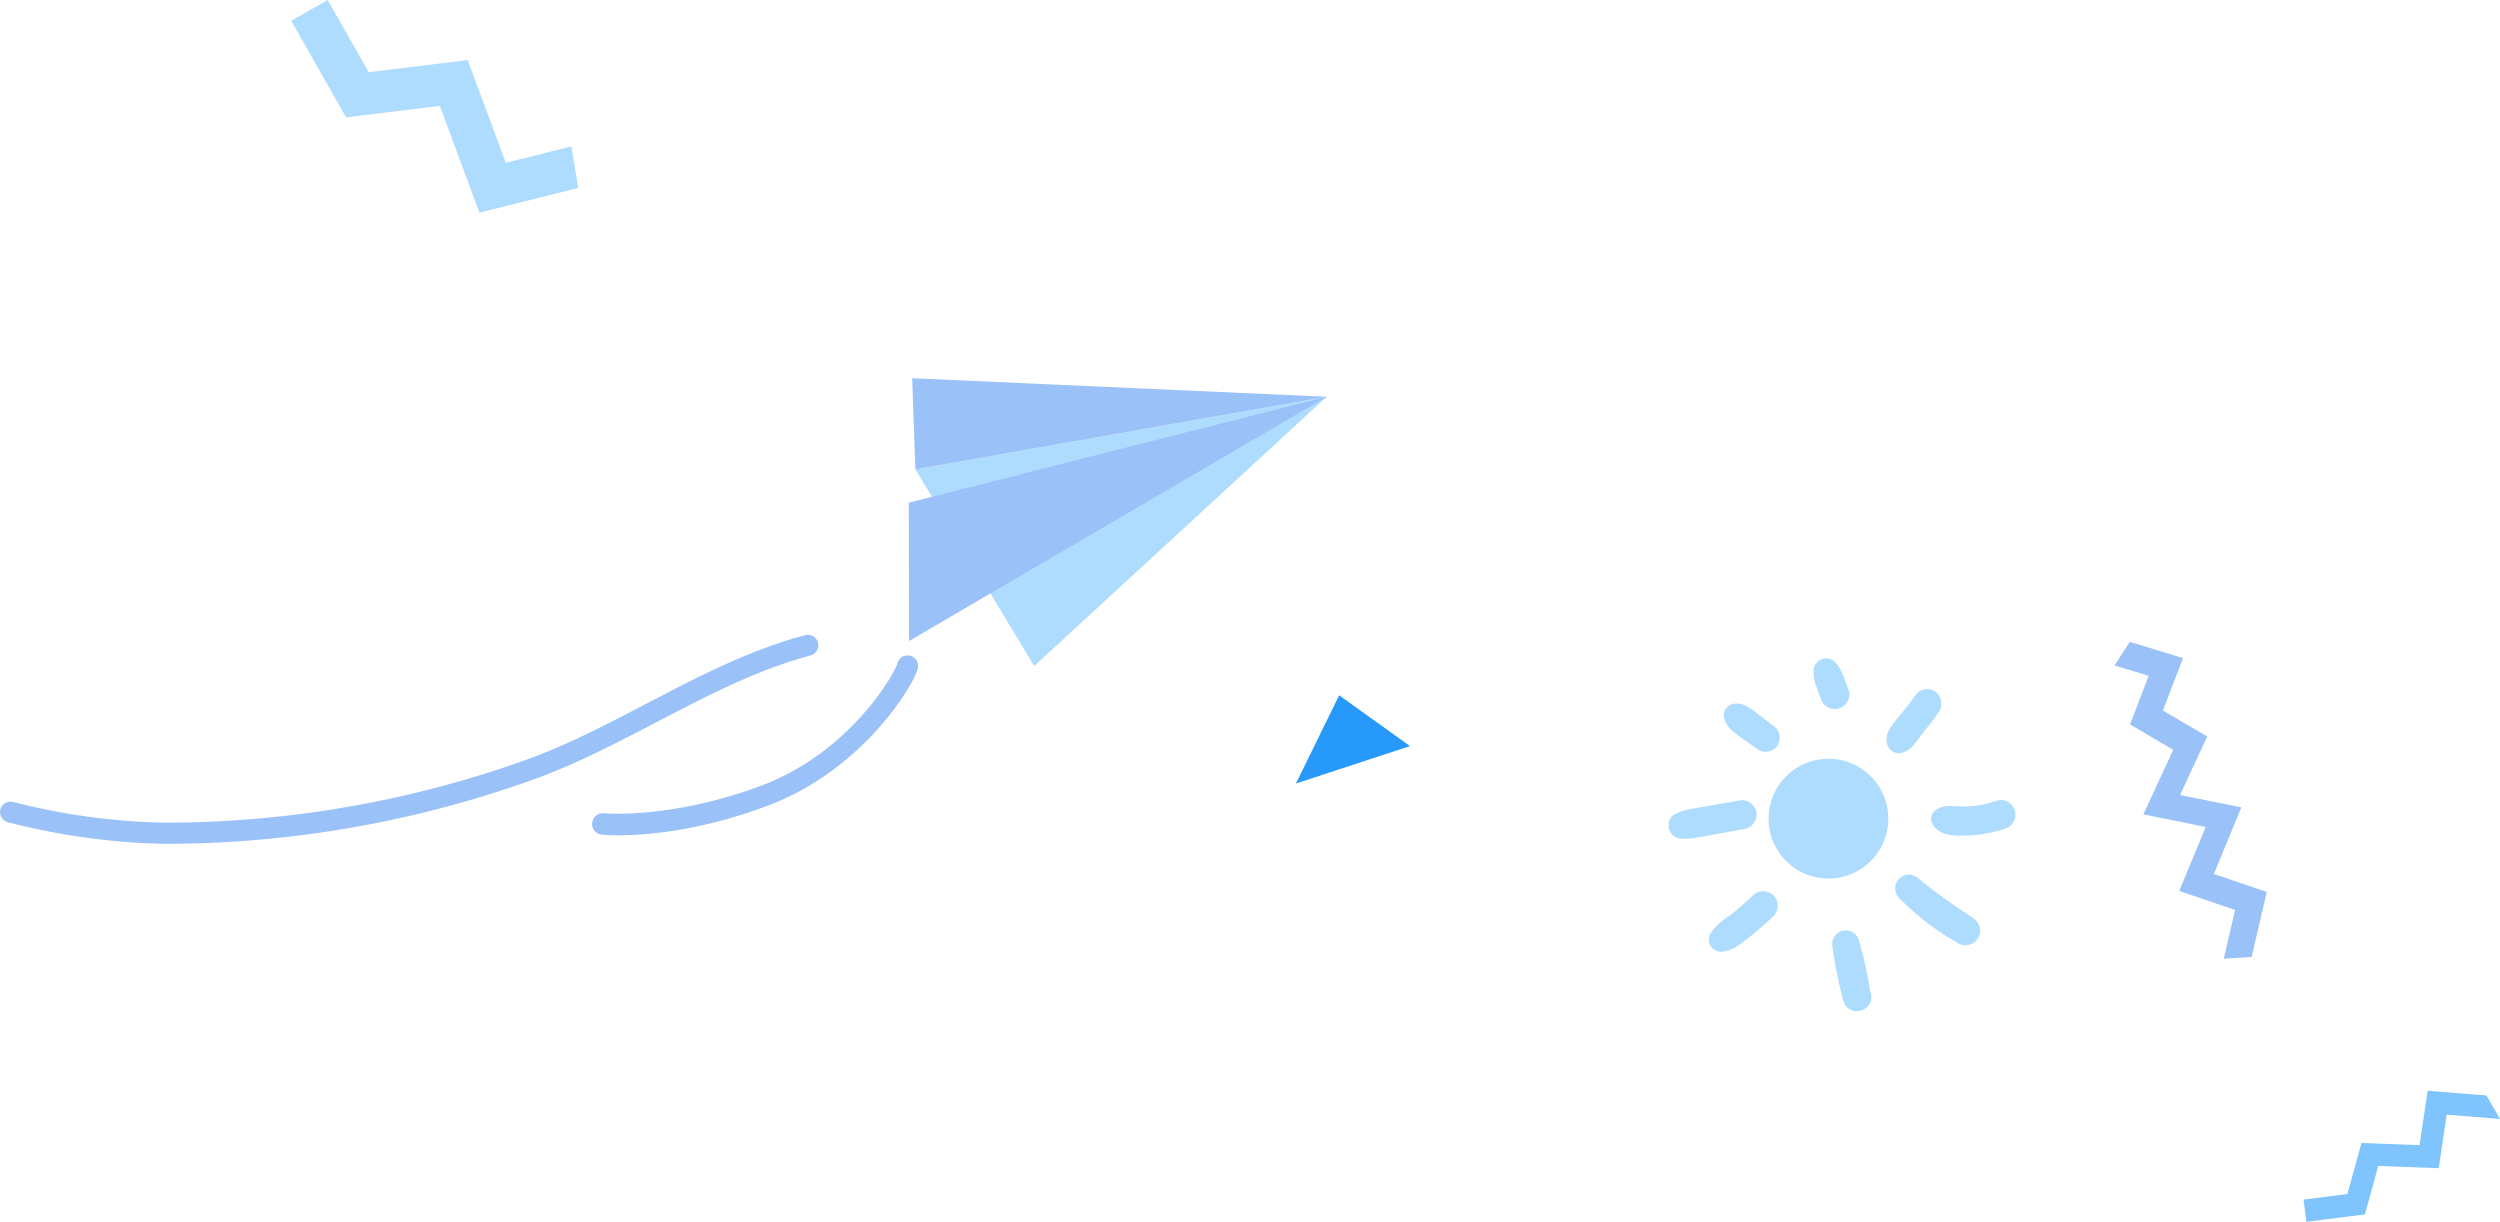 <svg id="Layer_1" data-name="Layer 1" xmlns="http://www.w3.org/2000/svg" viewBox="0 0 272.26 133.06"><defs><style>.cls-1{fill:#aedcff;}.cls-2{fill:#9bc1f9;}.cls-3{fill:#7fc4fd;}.cls-4{fill:#2699fb;}</style></defs><title>details</title><path class="cls-1" d="M348.49,461.59a6.52,6.52,0,1,1,6.95,6.05A6.52,6.52,0,0,1,348.49,461.59Z" transform="translate(-155.87 -371.98)"/><path class="cls-1" d="M359.55,480a44.49,44.49,0,0,0-1.27-5.74,1.49,1.49,0,0,0-2.88.59,45.2,45.2,0,0,0,1.23,6.17,1.55,1.55,0,0,0,2,1,1.58,1.58,0,0,0,.95-2Z" transform="translate(-155.87 -371.98)"/><path class="cls-1" d="M370.73,471.93a65,65,0,0,1-6.05-4.37,1.49,1.49,0,0,0-1.95,2.25,28.57,28.57,0,0,0,6.59,5,1.59,1.59,0,0,0,1.41-2.84Z" transform="translate(-155.87 -371.98)"/><path class="cls-1" d="M366.63,460.25a1.11,1.11,0,0,0-.28,1.5c.73,1.33,2.58,1.26,3.9,1.22a14.31,14.31,0,0,0,4.05-.77,1.58,1.58,0,0,0-1.05-3C369.48,460.51,368.05,459.11,366.63,460.25Z" transform="translate(-155.87 -371.98)"/><path class="cls-1" d="M364.55,447.57c-1.89,2.77-3.45,3.71-3.2,5.24a1.32,1.32,0,0,0,1.71,1.13c1-.24,1.57-1.32,2.18-2.08s1.16-1.45,1.69-2.23a1.63,1.63,0,0,0-.16-2.22,1.58,1.58,0,0,0-2.22.16Z" transform="translate(-155.87 -371.98)"/><path class="cls-1" d="M357.16,447.08c-.61-1.68-.74-2.29-1.53-3.07a1.36,1.36,0,0,0-2.22.75c-.12,1.17.13,1.6.77,3.37a1.58,1.58,0,1,0,3-1.05Z" transform="translate(-155.87 -371.98)"/><path class="cls-1" d="M349.17,451.16c-2.74-2.08-3.29-2.67-4.37-2.55a1.3,1.3,0,0,0-1.2,1.38c.26,1.31,1,1.67,3.54,3.5a1.58,1.58,0,0,0,2.18-.15,1.56,1.56,0,0,0-.15-2.18Z" transform="translate(-155.87 -371.98)"/><path class="cls-1" d="M338.18,460.69a1.45,1.45,0,0,0,.52,2.59c1.12.15,1.55,0,7-1a1.62,1.62,0,0,0,1.47-1.68,1.59,1.59,0,0,0-1.68-1.47C339.82,460.12,339.26,460.12,338.18,460.69Z" transform="translate(-155.87 -371.98)"/><path class="cls-1" d="M346.69,469.58c-3,2.88-3.42,2.37-4.59,4.13a1.34,1.34,0,0,0,1.28,1.92c1.2-.22,1.53-.42,3.09-1.66.91-.72,1.78-1.5,2.62-2.3a1.61,1.61,0,0,0-.16-2.25,1.62,1.62,0,0,0-2.24.16Z" transform="translate(-155.87 -371.98)"/><polygon class="cls-2" points="237.74 71.67 235.55 77.38 240.37 80.21 237.42 86.58 244.09 87.93 241.1 95.18 246.86 97.14 245.21 104.22 242.18 104.4 243.41 99.1 237.33 97.03 240.21 90.06 233.42 88.69 236.67 81.66 231.97 78.89 234 73.6 230.28 72.47 231.94 69.9 237.74 71.67"/><polygon class="cls-1" points="62.23 15.94 55.08 17.73 50.94 6.54 40.16 7.86 35.69 0 31.71 2.26 37.69 12.78 47.9 11.53 52.21 23.16 62.97 20.47 62.23 15.94"/><polygon class="cls-3" points="270.79 119.3 264.38 118.79 263.5 124.71 257.17 124.48 255.64 130.04 250.87 130.64 251.17 133.06 257.55 132.25 259 126.98 265.59 127.22 266.45 121.39 272.26 121.86 270.79 119.3"/><polygon class="cls-4" points="153.55 81.25 141.13 85.33 145.84 75.72 153.55 81.25"/><polygon class="cls-1" points="144.48 43.21 112.63 72.53 99.69 51.12 144.48 43.21"/><polygon class="cls-2" points="99.34 41.19 99.69 51.12 144.48 43.21 99.34 41.19"/><polygon class="cls-2" points="98.97 54.74 144.48 43.21 99 69.81 98.97 54.74"/><path class="cls-2" d="M220.37,461.55a1.14,1.14,0,0,1,1.25-1c.07,0,7.27.67,17.14-3,9.72-3.65,14.52-12.22,14.83-13.28a1.14,1.14,0,0,1,2.24.47c-.32,1.62-5.82,11-16.27,14.95s-17.86,3.21-18.17,3.18A1.14,1.14,0,0,1,220.37,461.55Zm33.22-17.33h0Z" transform="translate(-155.87 -371.98)"/><path class="cls-2" d="M173.94,463.88A119.09,119.09,0,0,0,213.61,457c10.59-3.74,19.93-10.8,30.53-13.64a1.14,1.14,0,0,0-.59-2.21c-11,2.94-20.26,10-30.7,13.69a116.67,116.67,0,0,1-38.91,6.73,70.83,70.83,0,0,1-16.65-2.26,1.14,1.14,0,0,0-.54,2.22A73.91,73.91,0,0,0,173.94,463.88Z" transform="translate(-155.87 -371.98)"/></svg>